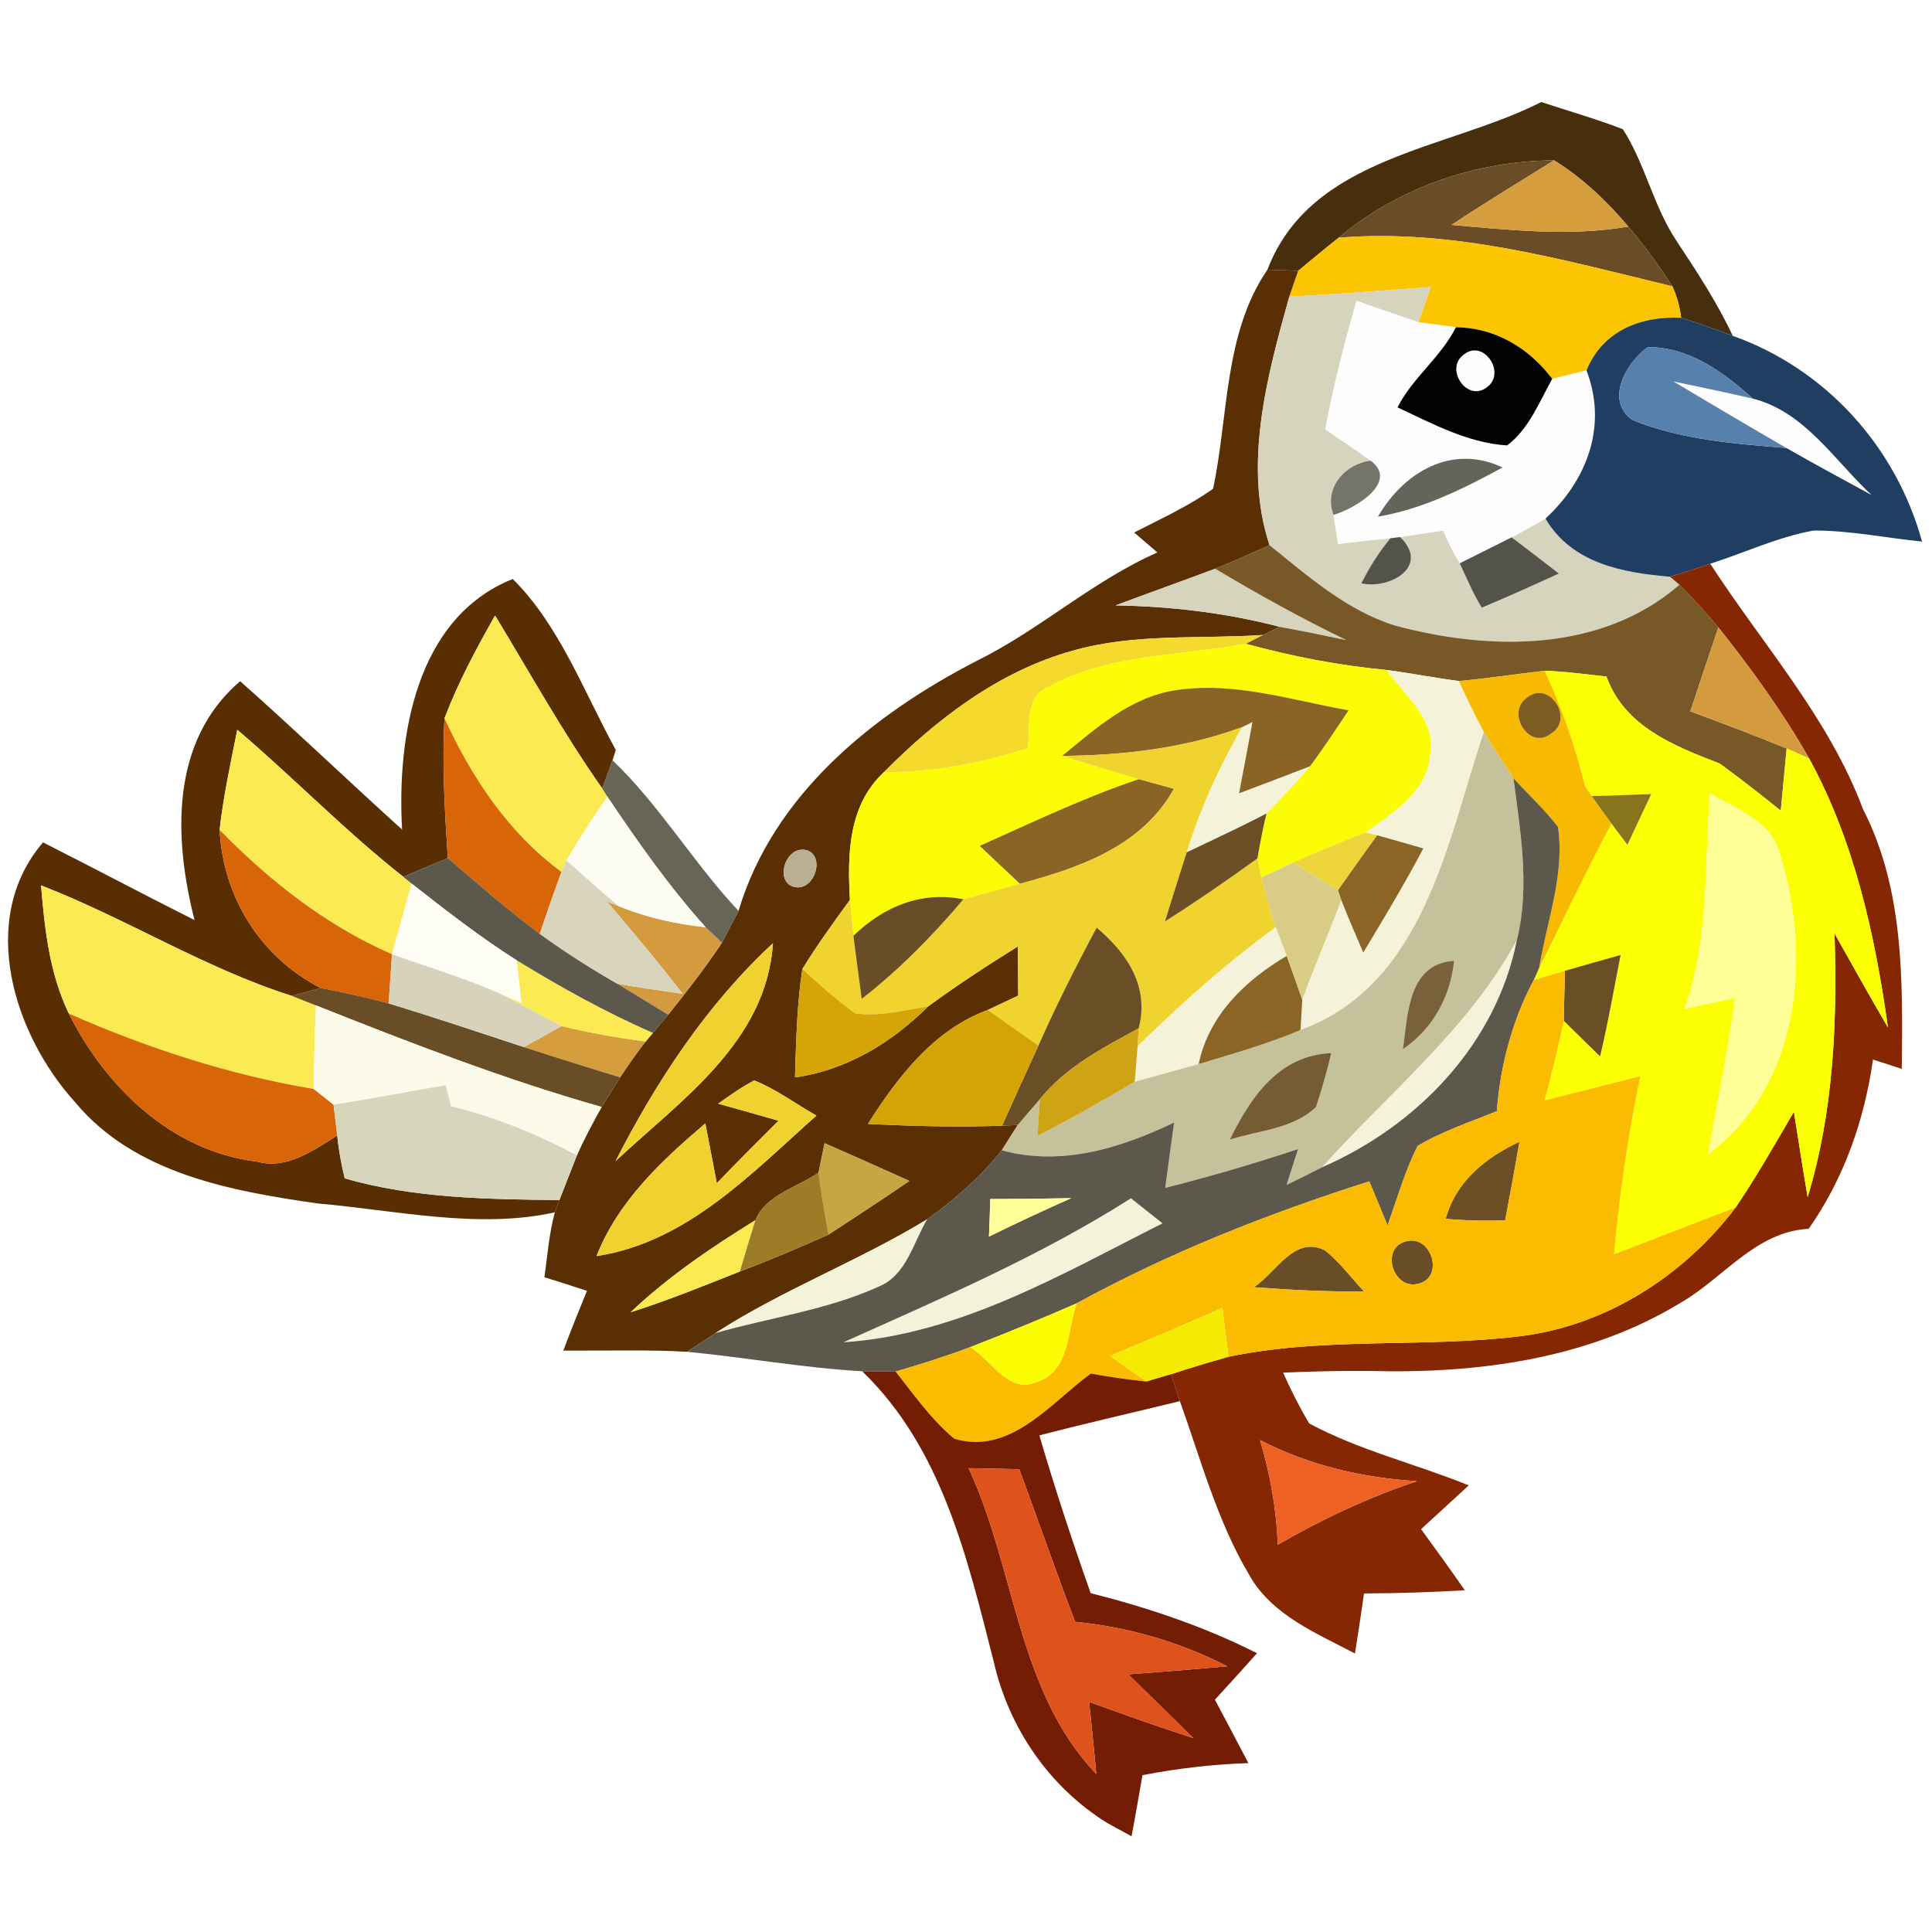 <svg width="128pt" height="128pt" viewBox="0 0 128 128" xmlns="http://www.w3.org/2000/svg"><path fill="#472f0e" d="M102.11 6.76c1.8.59 3.64 1.12 5.41 1.8 1.48 2.31 2.02 5.09 3.54 7.38 1.35 2.04 2.7 4.09 3.74 6.31-1.13-.43-2.27-.83-3.42-1.2-.09-.72-.28-1.42-.58-2.08-.89-1.39-1.86-2.71-2.92-3.96-1.42-1.69-3.04-3.22-4.92-4.39-5.18.05-10.28 1.78-14.27 5.13-.91.71-1.79 1.46-2.68 2.19-.51-.02-1.53-.05-2.04-.07 2.87-7.51 11.9-7.93 18.14-11.11z"/><path fill="#6a4d26" d="M88.69 15.75c3.99-3.35 9.09-5.08 14.27-5.13-2.27 1.42-4.56 2.8-6.79 4.28 3.89.34 7.83.78 11.71.11 1.06 1.25 2.03 2.57 2.92 3.96-7.26-1.75-14.55-3.84-22.11-3.22z"/><path d="M102.96 10.62c1.88 1.17 3.5 2.7 4.92 4.39-3.88.67-7.82.23-11.71-.11 2.23-1.48 4.52-2.86 6.79-4.28zM37.21 67.98c1.84.45 3.7.78 5.57 1.02-.59.77-1.15 1.57-1.69 2.38-2.13-.66-4.27-1.31-6.39-2.01.63-.35 1.89-1.04 2.51-1.39z" fill="#d59d3e"/><path fill="#fbc601" d="M86.01 17.94c.89-.73 1.77-1.48 2.68-2.19 7.56-.62 14.85 1.47 22.11 3.22.3.66.49 1.36.58 2.08-2.7-.12-5.21.88-6.27 3.49l-2.27.56c-1.56-2.05-3.76-3.38-6.38-3.42-.62-.08-1.86-.25-2.48-.33.2-.59.6-1.75.81-2.33-3.13.22-6.25.48-9.37.63.14-.43.44-1.28.59-1.71z"/><path fill="#5b2f04" d="M80.37 32.38c1.03-4.83.71-10.3 3.6-14.51.51.02 1.53.05 2.04.07-.15.43-.45 1.28-.59 1.71-1.47 5.25-3.07 11.15-1.31 16.47-1.2.54-2.39 1.07-3.6 1.56-2.2.82-4.41 1.61-6.6 2.43 3.67.06 7.32.49 10.88 1.42l-1.12.54c-4.2.28-8.51-.13-12.6 1.04-4.87 1.35-9 4.51-12.51 8.05-2.37 2.2-2.42 5.46-2.25 8.46-1.09 1.5-2.18 3-3.15 4.58-.37 2.38-.41 4.78-.49 7.18 3.45-.49 6.4-2.3 8.83-4.71 1.92-1.41 3.92-2.71 5.94-3.97.01 1.09.01 2.17.02 3.26-.5.24-1.51.71-2.01.95-3.61 1.33-5.96 4.44-7.95 7.55 2.96.15 5.92.23 8.89.12l1.04-.05c-.27.42-.8 1.26-1.06 1.68-1.4 1.77-3.11 3.26-4.94 4.57-4.54 2.77-9.56 4.65-14.03 7.54l-1.88 1.24c-2.42-.14-4.85-.07-7.28-.08h-.92c.5-1.33 1.03-2.65 1.57-3.96-.7-.23-2.11-.68-2.82-.9.2-1.44.31-2.9.69-4.3l.3-.81 1.16-2.96c.48-1.1 1.05-2.16 1.64-3.21.31-.49.92-1.47 1.23-1.96.54-.81 1.1-1.61 1.69-2.38l.48-.57c.25-.3.75-.9 1.01-1.2 1.24-1.55 2.46-3.12 3.56-4.77.27-.53.82-1.58 1.1-2.11 2.3-7.71 8.91-13.03 15.81-16.58 4.18-2.07 7.66-5.28 11.94-7.17-.52-.44-1.03-.88-1.54-1.32 1.77-.91 3.6-1.74 5.23-2.9M53.15 56.29c-1.3.03-1.83 2.46-.28 2.5 1.3-.02 1.81-2.46.28-2.5M40.78 76.93c4.35-4.07 10-7.9 10.43-14.44-4.39 4.07-7.72 9.14-10.43 14.44m6.8-3.81c1 .28 3 .84 4 1.13-1.38 1.37-2.74 2.74-4.09 4.14l-.76-3.96c-2.91 2.47-5.78 5.16-7.21 8.79 6-.92 10.26-5.48 14.57-9.31-1.37-.77-2.65-1.74-4.12-2.33-.84.44-1.61.99-2.39 1.54m7.05 2.62c-.1.49-.3 1.47-.4 1.95-1.39.97-3.5 1.47-4.18 3.15-2.92 1.8-5.78 3.74-8.27 6.1 2.46-.78 4.84-1.75 7.24-2.7 1.98-.75 3.94-1.58 5.88-2.45 1.79-1.17 3.58-2.34 5.35-3.55-1.87-.84-3.74-1.68-5.62-2.5z"/><path d="M85.42 19.65c3.12-.15 6.24-.41 9.37-.63-.21.58-.61 1.74-.81 2.33-1.37-.48-2.75-.91-4.1-1.43-.82 2.81-1.53 5.65-2.08 8.53 1.01.68 2.02 1.36 3.01 2.07-1.73.22-3.13 1.84-2.46 3.59.08.48.22 1.45.3 1.93 1.15-.14 2.31-.27 3.47-.38-.76.91-1.39 1.93-1.93 2.99 1.91.42 4.58-1.14 2.57-3.07.95-.15 1.91-.29 2.87-.43.28.76.67 1.47 1.08 2.17.47.99.88 2 1.46 2.94 1.72-.72 3.42-1.49 5.11-2.26-1.04-.81-2.08-1.61-3.13-2.4.75-.4 1.5-.81 2.24-1.24 1.76 2.97 5.08 3.58 8.25 3.85l.63.53c-5.19 4.5-12.58 4.39-18.86 2.7-3.19-1-5.74-3.26-8.3-5.32-1.76-5.32-.16-11.22 1.31-16.47zM73.91 40.11c2.19-.82 4.4-1.61 6.6-2.43 2.83 1.69 5.72 3.29 8.69 4.73-1.47-.31-2.94-.61-4.41-.88-3.56-.93-7.21-1.36-10.88-1.42z" fill="#d6d4bd"/><g fill="#fdfdfd"><path d="M89.88 19.92c1.35.52 2.73.95 4.1 1.43.62.08 1.86.25 2.48.33-1 1.99-2.88 3.35-3.87 5.31 2.31 1.08 4.67 2.36 7.26 2.52 1.46-1.1 2.12-2.87 2.99-4.41l2.27-.56c1.4 3.66.06 7.25-2.72 9.82-.74.43-1.49.84-2.24 1.24-1.15.57-2.3 1.15-3.44 1.72-.41-.7-.8-1.41-1.08-2.17-.96.14-1.92.28-2.87.43l-.64.08c-1.16.11-2.32.24-3.47.38-.08-.48-.22-1.45-.3-1.93 1.35-.38 4.38-2.15 2.46-3.59-.99-.71-2-1.39-3.01-2.07.55-2.88 1.26-5.72 2.08-8.53m1.41 14.31c2.95-.5 5.65-1.84 8.26-3.26-3.38-1.59-6.55.32-8.26 3.26z"/><path d="M96.98 23.49c1.32-1.06 2.83 1.23 1.54 2.16-1.32 1.04-2.84-1.22-1.54-2.16zm13.89 1.78c1.75.38 3.51.73 5.26 1.14 3.43.86 5.42 4.11 7.87 6.39-1.89-1.03-3.78-2.05-5.65-3.12-2.5-1.45-5-2.92-7.48-4.41z"/></g><path fill="#1f3e62" d="M105.11 24.54c1.06-2.61 3.57-3.61 6.27-3.49 1.15.37 2.29.77 3.42 1.2 6.16 2.19 10.82 7.35 12.54 13.63-2.4-.24-4.78-.74-7.19-.73-2.37.43-4.57 1.47-6.84 2.2-.89.31-1.78.59-2.67.86-3.17-.27-6.49-.88-8.25-3.85 2.78-2.57 4.12-6.16 2.72-9.82m4.06-1.54c-1.43 1.01-2.87 3.53-1.01 4.83 3.23 1.31 6.75 1.57 10.19 1.85 1.87 1.07 3.76 2.09 5.65 3.12-2.45-2.28-4.44-5.53-7.87-6.39-1.94-1.75-4.22-3.43-6.96-3.41z"/><path fill="#020202" d="M96.46 21.68c2.62.04 4.82 1.37 6.38 3.42-.87 1.54-1.53 3.31-2.99 4.41-2.59-.16-4.95-1.44-7.26-2.52.99-1.96 2.87-3.32 3.87-5.31m.52 1.81c-1.3.94.22 3.2 1.54 2.16 1.29-.93-.22-3.22-1.54-2.16z"/><path fill="#5880ad" d="M109.17 23c2.74-.02 5.02 1.66 6.96 3.41-1.75-.41-3.51-.76-5.26-1.14 2.48 1.49 4.98 2.96 7.48 4.41-3.44-.28-6.96-.54-10.19-1.85-1.86-1.3-.42-3.82 1.01-4.83z"/><path fill="#757469" d="M88.35 34.11c-.67-1.75.73-3.37 2.46-3.59 1.92 1.44-1.11 3.21-2.46 3.59z"/><path fill="#65645b" d="M91.29 34.23c1.71-2.94 4.88-4.85 8.26-3.26-2.61 1.42-5.31 2.76-8.26 3.26z"/><path fill="#795827" d="M84.11 36.12c2.56 2.06 5.11 4.32 8.3 5.32 6.28 1.69 13.67 1.8 18.86-2.7.9.9 1.76 1.85 2.58 2.83-.63 1.85-1.25 3.7-1.86 5.56 2.14.8 4.28 1.59 6.38 2.46l-.39 4.12c-1.32-1.07-2.67-2.12-4.04-3.12-3.05-1.18-6.31-2.45-7.51-5.77-1.37-.14-2.73-.34-4.1-.38-1.9.22-3.78.51-5.68.68-1.6-.21-3.18-.52-4.77-.73-3.17-.3-6.29-.9-9.35-1.74l1.14-.58 1.12-.54c1.47.27 2.94.57 4.41.88-2.97-1.44-5.86-3.04-8.69-4.73 1.21-.49 2.4-1.02 3.6-1.56z"/><path d="M92.12 35.66l.64-.08c2.01 1.93-.66 3.49-2.57 3.07.54-1.06 1.17-2.08 1.93-2.99zm4.59 1.66c1.14-.57 2.29-1.15 3.44-1.72 1.05.79 2.09 1.59 3.13 2.4-1.69.77-3.39 1.54-5.11 2.26-.58-.94-.99-1.95-1.46-2.94z" fill="#54534a"/><path fill="#862704" d="M110.64 38.21c.89-.27 1.78-.55 2.67-.86 3.47 5.36 7.84 10.18 10.12 16.26 2.73 5.32 2.63 11.39 2.57 17.21-.48-.16-1.43-.47-1.91-.62-.57 4.01-1.92 7.88-4.26 11.21-3.53.19-5.65 3.28-8.5 4.91-6.14 3.74-13.49 4.7-20.56 4.51-1.92-.02-3.84.03-5.76.11.51 1.15 1.08 2.28 1.73 3.37 3.34 1.79 7.07 2.68 10.57 4.1-1.05.97-2.11 1.93-3.16 2.9.98 1.34 1.95 2.69 2.9 4.05-2.22.13-4.45.2-6.68.21-.19 1.33-.39 2.66-.6 3.98-2.57-1.36-5.53-2.55-7.02-5.23-2.11-3.56-3.19-7.62-4.58-11.49-.15-.45-.44-1.34-.59-1.78 1.26-.42 2.53-.8 3.81-1.16 6.39-1.34 12.95-.57 19.39-1.37 5.67-.72 10.78-4 14.21-8.52 1.39-2.05 2.61-4.21 3.86-6.34.3 1.89.59 3.77.91 5.65 1.72-5.65 1.97-11.6 1.78-17.47 1.18 2.08 2.33 4.17 3.54 6.23-.86-6.13-2.22-12.34-5.22-17.82-1.74-3.06-3.82-5.93-6.01-8.68-.82-.98-1.68-1.93-2.58-2.83l-.63-.53m-25.98 64.13c2.93-1.69 6-3.14 9.22-4.21-3.63-.22-7.16-1.05-10.4-2.72.68 2.25 1.08 4.57 1.18 6.93z"/><path fill="#5a2e03" d="M26.64 54.96c-.35-6.12.9-14.03 7.33-16.6 3.09 3.05 4.73 7.51 6.83 11.33l-.22.68-.68 1.87c-2.59-3.68-4.77-7.62-7.1-11.46-1.25 2.2-2.45 4.44-3.35 6.81-.17 3.09.02 6.18.22 9.26-.99.41-1.97.83-2.95 1.24-3.85-3.03-7.27-6.57-11-9.74-.44 2.2-.92 4.4-1.17 6.63.24 4.47 2.7 8.43 6.7 10.48l-1.92.52c-5.79-1.84-10.96-5.13-16.61-7.32.24 2.89.56 5.84 1.84 8.49 2.45 4.89 6.83 9.13 12.47 9.81 1.99.54 3.72-.74 5.31-1.73.1.96.27 1.91.5 2.84 4.62 1.33 9.46 1.38 14.22 1.44l-.3.81c-5.08 1.13-10.56-.14-15.74-.59-5.76-.83-12.11-1.98-16.04-6.7C.9 68.53-1.51 60.9 2.85 55.81c3.36 1.7 6.68 3.46 10.04 5.15-1.38-5.42-1.63-11.85 3.02-15.83 3.63 3.22 7.13 6.58 10.73 9.83z"/><path d="M29.45 47.59c.9-2.37 2.1-4.61 3.35-6.81 2.33 3.84 4.51 7.78 7.1 11.46l.34.54c-.95 1.38-1.88 2.77-2.71 4.23l-.33.76c-3.52-2.59-5.95-6.25-7.75-10.18zm-13.73.76c3.73 3.17 7.15 6.71 11 9.74l.55.45c-.44 1.56-.87 3.12-1.3 4.68-4.36-1.9-8.12-4.86-11.42-8.24.25-2.23.73-4.43 1.17-6.63zm-13 10.31c5.65 2.19 10.82 5.48 16.61 7.32.4.16 1.2.47 1.6.63-.07 1.84-.13 3.69-.14 5.54-5.61-.94-11.03-2.71-16.23-5-1.28-2.65-1.6-5.6-1.84-8.49zm31.51 4.96c2.91 1.78 5.9 3.45 9.03 4.81l-.48.57c-1.87-.24-3.73-.57-5.57-1.02-1.42-.73-2.81-1.51-4.24-2.22.39.17 1.19.51 1.58.69l-.32-2.83zm7.55 23.32c2.49-2.36 5.35-4.3 8.27-6.1-.36 1.13-.7 2.26-1.03 3.4-2.4.95-4.78 1.92-7.24 2.7z" fill="#fcea52"/><path fill="#f5d92d" d="M71.07 43.11c4.09-1.17 8.4-.76 12.6-1.04l-1.14.58c-4.37.82-9.09.66-13.08 2.87-1.62.7-1.16 2.66-1.37 4.06-3.08.98-6.28 1.6-9.52 1.58 3.51-3.54 7.64-6.7 12.51-8.05z"/><path d="M111.99 47.13c.61-1.86 1.23-3.71 1.86-5.56 2.19 2.75 4.27 5.62 6.01 8.68-.37-.16-1.11-.5-1.49-.66-2.1-.87-4.24-1.66-6.38-2.46zm-71.77 12.6l.78.31c1.83.75 3.78 1.18 5.75 1.39.27.25.81.77 1.08 1.03-1.1 1.65-2.32 3.22-3.56 4.77-1.13-.69-2.25-1.38-3.38-2.06 1.44.26 2.89.46 4.34.67-1.62-2.09-3.31-4.1-5.01-6.11z" fill="#d39b3d"/><path fill="#fcfd05" d="M69.45 45.52c3.99-2.21 8.71-2.05 13.08-2.87 3.06.84 6.18 1.44 9.35 1.74 1.13 1.66 3.2 3.17 2.89 5.41-.07 2.56-2.44 4.03-4.3 5.35-1.62.63-3.23 1.28-4.81 2-.52.25-1.57.74-2.09.99-.07-.32-.19-.95-.26-1.27.17-1 .36-1.99.6-2.98.99-1.01 1.96-2.04 2.88-3.12.9-1.2 1.72-2.46 2.56-3.71-3.82-.67-7.68-1.96-11.58-1.31-2.92.47-5.19 2.53-7.4 4.33 1.69.52 3.38 1.05 5.09 1.54-3.62 1.21-7.07 2.87-10.55 4.42.88.84 1.77 1.67 2.66 2.51-1.25.36-2.5.66-3.74 1.03-2.79-.56-5.29.48-7.29 2.42-.05-.6-.17-1.78-.23-2.38-.17-3-.12-6.26 2.25-8.46 3.24.02 6.44-.6 9.52-1.58.21-1.4-.25-3.36 1.37-4.06z"/><path d="M91.88 44.39c1.59.21 3.17.52 4.77.73.53 1.13 1.07 2.27 1.66 3.37-2.45 7.29-3.92 16.72-12.15 19.75l.12-2c.79-2.23 1.76-4.39 2.58-6.61.47 1.17.96 2.33 1.46 3.48 1.37-2.28 2.74-4.55 3.98-6.9-.76-.22-2.3-.66-3.06-.87l-.77-.19c1.86-1.32 4.23-2.79 4.3-5.35.31-2.24-1.76-3.75-2.89-5.41zm-9.6 3.79l.7-.34c-.29 1.58-.59 3.15-.89 4.72 1.57-.59 3.14-1.19 4.7-1.79-.92 1.08-1.89 2.11-2.88 3.12-1.74.92-3.52 1.73-5.29 2.58.89-2.9 2.16-5.66 3.66-8.29zM75.37 69.3c2.89-2.81 5.89-5.51 9.15-7.88.25.63.49 1.27.73 1.91-2.76 1.63-5.16 3.93-5.84 7.17-1.41.38-2.82.78-4.23 1.17.05-.59.14-1.78.19-2.37zm12.21 8.04c4.42-4.93 9.72-9.17 12.92-15.07-1.37 6.9-6.6 12.32-12.92 15.07zm-31.7 11.59c6.48-2.91 13.03-5.71 19.05-9.54.7.56 1.39 1.11 2.09 1.66-6.71 3.38-13.46 7.37-21.14 7.88zm-8.48-.61c4.47-2.89 9.49-4.77 14.03-7.54-.93 1.54-1.37 3.71-3.21 4.46-3.43 1.56-7.22 2.05-10.82 3.08z" fill="#f4f3d9"/><path fill="#fcfe02" d="M102.33 44.44c1.37.04 2.73.24 4.1.38 1.2 3.32 4.46 4.59 7.51 5.77 1.37 1 2.72 2.05 4.04 3.12l.39-4.12c.38.16 1.12.5 1.49.66 3 5.48 4.36 11.69 5.22 17.82-1.21-2.06-2.36-4.15-3.54-6.23.19 5.87-.06 11.82-1.78 17.47-.32-1.88-.61-3.76-.91-5.65-1.25 2.13-2.47 4.29-3.86 6.34-2.69 1.02-5.37 2.08-8.06 3.1.36-3.96.93-7.91 1.74-11.8-2.11.54-4.22 1.07-6.33 1.6.44-1.75.9-3.5 1.26-5.27.8.78 1.61 1.57 2.41 2.36.53-2.23.92-4.48 1.36-6.72-1.23.35-2.47.69-3.69 1.05-.52.15-1.56.46-2.07.62l.36-.8c1.58-3.2 3.12-6.42 4.79-9.58.26.35.8 1.06 1.06 1.41.52-1.12 1.05-2.24 1.58-3.36-1.32.04-2.63.11-3.95.13-.11-.16-.32-.48-.43-.64-.66-2.63-1.54-5.2-2.69-7.66m10.96 8.09c-.38 4.78-.03 9.71-1.69 14.31 1.11-.25 2.23-.48 3.35-.71-.46 3.47-1.2 6.89-1.78 10.34 6.21-4.64 6.91-13.35 4.64-20.23-.69-2.01-2.92-2.65-4.52-3.71z"/><path d="M77.77 45.75c3.9-.65 7.76.64 11.58 1.31-.84 1.25-1.66 2.51-2.56 3.71-1.56.6-3.13 1.2-4.7 1.79.3-1.57.6-3.14.89-4.72l-.7.34c-3.81 1.4-7.87 1.87-11.91 1.9 2.21-1.8 4.48-3.86 7.4-4.33zM64.91 56.04c3.48-1.55 6.93-3.21 10.55-4.42l2.32.64c-2.13 3.81-6.24 5.23-10.21 6.29-.89-.84-1.78-1.67-2.66-2.51z" fill="#896425"/><path fill="#f8b901" d="M96.65 45.12c1.9-.17 3.78-.46 5.68-.68 1.15 2.46 2.03 5.03 2.69 7.66.11.16.32.48.43.64.33.45.98 1.36 1.31 1.82-1.67 3.16-3.21 6.38-4.79 9.58.5-3.08 1.72-6.21 1.25-9.35-.88-1.16-1.97-2.15-2.95-3.23-.67-1.01-1.34-2.02-1.96-3.07-.59-1.1-1.13-2.24-1.66-3.37m4.53 1.09c-1.45.99.12 3.55 1.6 2.38 1.54-.97-.13-3.55-1.6-2.38z"/><path fill="#7c5c21" d="M101.18 46.21c1.47-1.17 3.14 1.41 1.6 2.38-1.48 1.17-3.05-1.39-1.6-2.38z"/><path d="M29.67 56.85c-.2-3.08-.39-6.17-.22-9.26 1.8 3.93 4.23 7.59 7.75 10.18-.51 1.35-.97 2.73-1.44 4.1-2.11-1.57-4.1-3.31-6.09-5.02zm-15.12-1.87c3.3 3.38 7.06 6.34 11.42 8.24-.06.82-.16 2.45-.22 3.26-1.48-.4-2.99-.73-4.5-1.02-4-2.05-6.46-6.01-6.7-10.48z" fill="#d86609"/><path fill="#f1d32f" d="M70.37 50.08c4.04-.03 8.1-.5 11.91-1.9-1.5 2.63-2.77 5.39-3.66 8.29-.49 1.52-.96 3.05-1.44 4.58 2.09-1.33 4.13-2.73 6.13-4.18.07.32.19.95.26 1.27.28 1.1.58 2.2.95 3.28-3.26 2.37-6.26 5.07-9.15 7.88l.07-1.17c.73-2.77-.77-4.97-2.78-6.67-1.38 2.56-2.68 5.15-3.86 7.81-1.12-.78-2.24-1.57-3.35-2.36.5-.24 1.51-.71 2.01-.95-.01-1.09-.01-2.17-.02-3.26-2.02 1.26-4.02 2.56-5.94 3.97-1.6.27-3.22.69-4.85.47-1.22-.9-2.37-1.91-3.49-2.94.97-1.58 2.06-3.08 3.15-4.58.06.6.18 1.78.23 2.38.18 1.39.36 2.79.55 4.18 2.49-1.94 4.7-4.19 6.74-6.6 1.24-.37 2.49-.67 3.74-1.03 3.97-1.06 8.08-2.48 10.21-6.29l-2.32-.64c-1.71-.49-3.4-1.02-5.09-1.54z"/><path fill="#c5c29b" d="M98.31 48.49c.62 1.05 1.29 2.06 1.96 3.07.46 3.54 1.1 7.19.23 10.71-3.2 5.9-8.5 10.14-12.92 15.07-.77.4-1.55.78-2.34 1.16l.76-2.37c-2.9.96-5.83 1.82-8.8 2.57.19-1.45.39-2.89.59-4.33-3.55 1.7-7.48 2.92-11.42 1.84.26-.42.79-1.26 1.06-1.68.36-.43 1.09-1.28 1.46-1.7l-.16 2.43c2.19-1.12 4.33-2.34 6.45-3.59 1.41-.39 2.82-.79 4.23-1.17 2.27-.69 4.56-1.33 6.75-2.26 8.23-3.03 9.7-12.46 12.15-19.75m-5.37 21.03c2-1.37 3.15-3.47 3.4-5.87-3.09.22-3.05 3.57-3.4 5.87M81.48 75.5c1.91-.61 4.2-.7 5.71-2.16.39-1.18.73-2.37 1.01-3.57-3.46.14-5.34 2.91-6.72 5.73z"/><path fill="#605e4e" opacity=".95" d="M40.58 50.37c3.15 3.01 5.37 6.81 8.35 9.98-.28.53-.83 1.58-1.1 2.11-.27-.26-.81-.78-1.08-1.03-2.42-2.69-4.5-5.66-6.51-8.65l-.34-.54.68-1.87z"/><path d="M100.27 51.56c.98 1.08 2.07 2.07 2.95 3.23.47 3.14-.75 6.27-1.25 9.35l-.36.8c-1.43 2.69-2.21 5.66-2.44 8.68-1.77.72-3.6 1.32-5.25 2.3-.84 1.68-1.36 3.5-1.99 5.27-.41-.98-.81-1.95-1.21-2.92-6.7 2.13-13.22 4.7-19.39 8.08-2.33 1.02-4.68 1.98-7.05 2.9-1.62.61-3.28 1.13-4.94 1.62-.55 0-1.66-.02-2.22-.02-3.89-.22-7.72-.92-11.6-1.29l1.88-1.24c3.6-1.03 7.39-1.52 10.82-3.08 1.84-.75 2.28-2.92 3.21-4.46 1.83-1.31 3.54-2.8 4.94-4.57 3.94 1.08 7.87-.14 11.42-1.84-.2 1.44-.4 2.88-.59 4.33 2.97-.75 5.9-1.61 8.8-2.57l-.76 2.37c.79-.38 1.57-.76 2.34-1.16 6.32-2.75 11.55-8.17 12.92-15.07.87-3.52.23-7.17-.23-10.71M65.61 79.44c-.02.83-.06 1.66-.09 2.49 1.8-.89 3.62-1.73 5.45-2.55-1.79.04-3.57.06-5.36.06m-9.73 9.49c7.68-.51 14.43-4.5 21.14-7.88-.7-.55-1.39-1.1-2.09-1.66-6.02 3.83-12.57 6.63-19.05 9.54zM26.72 58.09c.98-.41 1.96-.83 2.95-1.24 1.99 1.71 3.98 3.45 6.09 5.02 1.65 1.19 3.36 2.29 5.13 3.3 1.13.68 2.25 1.37 3.38 2.06-.26.3-.76.9-1.01 1.2-3.13-1.36-6.12-3.03-9.03-4.81-2.43-1.54-4.7-3.31-6.96-5.08l-.55-.45z" fill="#5c584c"/><path fill="#89741e" d="M105.45 52.74c1.32-.02 2.63-.09 3.95-.13-.53 1.12-1.06 2.24-1.58 3.36-.26-.35-.8-1.06-1.06-1.41-.33-.46-.98-1.37-1.31-1.82z"/><path fill="#fdfcf2" d="M37.53 57.01c.83-1.46 1.76-2.85 2.71-4.23 2.01 2.99 4.09 5.96 6.51 8.65-1.97-.21-3.92-.64-5.75-1.39-1.19-.97-2.32-2.02-3.47-3.03z"/><path d="M113.29 52.53c1.6 1.06 3.83 1.7 4.52 3.71 2.27 6.88 1.57 15.59-4.64 20.23.58-3.45 1.32-6.87 1.78-10.34-1.12.23-2.24.46-3.35.71 1.66-4.6 1.31-9.53 1.69-14.31zM65.61 79.44c1.79 0 3.57-.02 5.36-.06-1.83.82-3.65 1.66-5.45 2.55.03-.83.07-1.66.09-2.49z" fill="#feff97"/><path d="M78.62 56.47c1.77-.85 3.55-1.66 5.29-2.58-.24.99-.43 1.98-.6 2.98-2 1.45-4.04 2.85-6.13 4.18.48-1.53.95-3.06 1.44-4.58zm17.16 24.28c.68-2.49 2.64-4.05 4.89-5.11-.3 1.74-.62 3.48-.95 5.21-1.32.05-2.63.02-3.94-.1z" fill="#6c4f25"/><path fill="#eed53c" d="M85.66 57.15c1.58-.72 3.19-1.37 4.81-2l.77.19c-.88 1.21-1.74 2.43-2.6 3.65-1-.61-1.99-1.22-2.98-1.84z"/><path fill="#baaf94" d="M53.15 56.29c1.53.04 1.02 2.48-.28 2.5-1.55-.04-1.02-2.47.28-2.5z"/><path d="M88.64 58.99c.86-1.22 1.72-2.44 2.6-3.65.76.21 2.3.65 3.06.87-1.24 2.35-2.61 4.62-3.98 6.9-.5-1.15-.99-2.31-1.46-3.48l-.22-.64zM79.41 70.5c.68-3.24 3.08-5.54 5.84-7.17.26.73.78 2.18 1.03 2.91l-.12 2c-2.19.93-4.48 1.57-6.75 2.26z" fill="#8a6526"/><path fill="#d9d4bc" d="M37.2 57.77l.33-.76c1.15 1.01 2.28 2.06 3.47 3.03l-.78-.31c1.7 2.01 3.39 4.02 5.01 6.11-1.45-.21-2.9-.41-4.34-.67a57.378 57.378 0 0 1-5.13-3.3c.47-1.37.93-2.75 1.44-4.1z"/><path fill="#d9cc86" d="M83.57 58.14c.52-.25 1.57-.74 2.09-.99.99.62 1.98 1.23 2.98 1.84l.22.64c-.82 2.22-1.79 4.38-2.58 6.61-.25-.73-.77-2.18-1.03-2.91-.24-.64-.48-1.28-.73-1.91-.37-1.08-.67-2.18-.95-3.28z"/><path fill="#fefdf3" d="M27.27 58.54c2.26 1.77 4.53 3.54 6.96 5.08l.32 2.83c-.39-.18-1.19-.52-1.58-.69-2.28-.99-4.67-1.7-7-2.54.43-1.56.86-3.12 1.3-4.68z"/><path d="M56.54 62c2-1.94 4.5-2.98 7.29-2.42-2.04 2.41-4.25 4.66-6.74 6.6-.19-1.39-.37-2.79-.55-4.18zm-35.29 3.46c1.51.29 3.02.62 4.5 1.02 3 .91 5.97 1.91 8.95 2.89 2.12.7 4.26 1.35 6.39 2.01-.31.49-.92 1.47-1.23 1.96-6.45-1.83-12.71-4.26-18.93-6.73-.4-.16-1.2-.47-1.6-.63l1.92-.52zm71.92 16.78c1.67-.46 2.55 2.4.8 2.81-1.68.45-2.56-2.4-.8-2.81zm-10.1 3.04c1.48-.95 2.68-3.48 4.73-2.43.97.79 1.72 1.8 2.57 2.71-2.44.03-4.87-.1-7.3-.28z" fill="#694d26"/><path d="M72.66 61.46c2.01 1.7 3.51 3.9 2.78 6.67-2.36 1.28-4.83 2.56-6.55 4.7-.37.42-1.1 1.27-1.46 1.7l-1.04.05c.79-1.78 1.6-3.55 2.41-5.31 1.18-2.66 2.48-5.25 3.86-7.81zm31.02 2.86c1.22-.36 2.46-.7 3.69-1.05-.44 2.24-.83 4.49-1.36 6.72-.8-.79-1.61-1.58-2.41-2.36l.08-3.31z" fill="#6a4e26"/><path fill="#d7d3ba" d="M25.97 63.22c2.33.84 4.72 1.55 7 2.54 1.43.71 2.82 1.49 4.24 2.22-.62.35-1.88 1.04-2.51 1.39-2.98-.98-5.95-1.98-8.95-2.89.06-.81.16-2.44.22-3.26z"/><path d="M40.78 76.93c2.71-5.3 6.04-10.37 10.43-14.44-.43 6.54-6.08 10.37-10.43 14.44zm6.8-3.81c.78-.55 1.55-1.1 2.39-1.54 1.47.59 2.75 1.56 4.12 2.33-4.31 3.83-8.57 8.39-14.57 9.31 1.43-3.63 4.3-6.32 7.21-8.79l.76 3.96c1.35-1.4 2.71-2.77 4.09-4.14-1-.29-3-.85-4-1.13z" fill="#f0d130"/><path fill="#d5a508" d="M52.67 71.38c.08-2.4.12-4.8.49-7.18 1.12 1.03 2.27 2.04 3.49 2.94 1.63.22 3.25-.2 4.85-.47-2.43 2.41-5.38 4.22-8.83 4.71z"/><path fill="#79623b" d="M92.94 69.52c.35-2.3.31-5.65 3.4-5.87-.25 2.4-1.4 4.5-3.4 5.87z"/><path fill="#fbbb00" d="M99.17 73.62c.23-3.02 1.01-5.99 2.44-8.68.51-.16 1.55-.47 2.07-.62l-.08 3.31c-.36 1.77-.82 3.52-1.26 5.27 2.11-.53 4.22-1.06 6.33-1.6-.81 3.89-1.38 7.84-1.74 11.8 2.69-1.02 5.37-2.08 8.06-3.1-3.43 4.52-8.54 7.8-14.21 8.52-6.44.8-13 .03-19.39 1.37-.13-1.08-.27-2.16-.4-3.24-2.48 1.09-4.96 2.15-7.45 3.18.6.43 1.82 1.28 2.42 1.7-1.23-.13-2.47-.3-3.69-.53-2.67 1.96-5.33 5.43-9.05 4.32-1.51-1.27-2.67-2.9-3.88-4.45 1.66-.49 3.32-1.01 4.94-1.62 1.38.82 2.51 3.12 4.38 2.32 2.24-.68 2.04-3.42 2.67-5.22 6.17-3.38 12.69-5.95 19.39-8.08.4.97.8 1.94 1.21 2.92.63-1.77 1.15-3.59 1.99-5.27 1.65-.98 3.48-1.58 5.25-2.3m-3.39 7.13c1.31.12 2.62.15 3.94.1.33-1.73.65-3.47.95-5.21-2.25 1.06-4.21 2.62-4.89 5.11m-2.61 1.49c-1.76.41-.88 3.26.8 2.81 1.75-.41.87-3.27-.8-2.81m-10.1 3.04c2.43.18 4.86.31 7.3.28-.85-.91-1.6-1.92-2.57-2.71-2.05-1.05-3.25 1.48-4.73 2.43z"/><path fill="#d86508" d="M4.56 67.15c5.2 2.29 10.62 4.06 16.23 5 .33.26.98.78 1.31 1.04l.24 2.04c-1.59.99-3.32 2.27-5.31 1.73-5.64-.68-10.02-4.92-12.47-9.81z"/><path fill="#fcfae9" d="M20.93 66.61c6.22 2.47 12.48 4.9 18.93 6.73-.59 1.05-1.16 2.11-1.64 3.21-2.64-1.42-5.43-2.54-8.34-3.26l-.36-1.39c-2.47.42-4.94.9-7.42 1.29-.33-.26-.98-.78-1.31-1.04.01-1.85.07-3.7.14-5.54z"/><path fill="#d4a407" d="M57.5 74.46c1.99-3.11 4.34-6.22 7.95-7.55 1.11.79 2.23 1.58 3.35 2.36-.81 1.76-1.62 3.53-2.41 5.31-2.97.11-5.93.03-8.89-.12z"/><path fill="#cfa414" d="M68.89 72.83c1.72-2.14 4.19-3.42 6.55-4.7l-.07 1.17c-.05.59-.14 1.78-.19 2.37-2.12 1.25-4.26 2.47-6.45 3.59l.16-2.43z"/><path fill="#755c35" d="M81.48 75.5c1.38-2.82 3.26-5.59 6.72-5.73-.28 1.2-.62 2.39-1.01 3.57-1.51 1.46-3.8 1.55-5.71 2.16z"/><path fill="#d8d5bd" d="M22.1 73.19c2.48-.39 4.95-.87 7.42-1.29l.36 1.39c2.91.72 5.7 1.84 8.34 3.26l-1.16 2.96c-4.76-.06-9.6-.11-14.22-1.44-.23-.93-.4-1.88-.5-2.84l-.24-2.04z"/><path fill="#c5a642" d="M54.63 75.74c1.88.82 3.75 1.66 5.62 2.5a309.59 309.59 0 0 1-5.35 3.55c-.25-1.36-.5-2.72-.67-4.1.1-.48.3-1.46.4-1.95z"/><path fill="#9d7c27" d="M50.05 80.84c.68-1.68 2.79-2.18 4.18-3.15.17 1.38.42 2.74.67 4.1-1.94.87-3.9 1.7-5.88 2.45.33-1.14.67-2.27 1.03-3.4z"/><path fill="#fcfc02" d="M64.28 89.25c2.37-.92 4.72-1.88 7.05-2.9-.63 1.8-.43 4.54-2.67 5.22-1.87.8-3-1.5-4.38-2.32z"/><path fill="#f5ea02" d="M73.54 89.83c2.49-1.03 4.97-2.09 7.45-3.18.13 1.08.27 2.16.4 3.24-1.28.36-2.55.74-3.81 1.16-.41.12-1.21.36-1.62.48-.6-.42-1.82-1.27-2.42-1.7z"/><path fill="#731d05" d="M63.22 95.32c3.72 1.11 6.38-2.36 9.05-4.32 1.22.23 2.46.4 3.69.53.41-.12 1.21-.36 1.62-.48.15.44.44 1.33.59 1.78-3.1.76-6.22 1.46-9.31 2.27 1.03 3.51 2.18 7 3.4 10.45 3.79.96 7.52 2.21 11.02 3.98-.92 1.03-1.85 2.06-2.79 3.08.75 1.4 1.48 2.8 2.22 4.2-2.36.08-4.7.35-7.02.8-.23 1.35-.47 2.7-.72 4.05-.4-.22-1.21-.66-1.61-.88-3.84-2.38-6.52-6.29-7.52-10.68-1.75-6.85-3.42-14.15-8.72-19.25.56 0 1.67.02 2.22.02 1.21 1.55 2.37 3.18 3.88 4.45m.95 1.95c3.11 6.64 3.21 14.75 8.46 20.26-.14-1.59-.31-3.18-.47-4.77 2.29.82 4.57 1.64 6.89 2.39-1.42-1.42-2.87-2.81-4.3-4.22 2.19-.16 4.37-.34 6.56-.53-3.14-1.62-6.56-2.6-10.08-2.95-1.28-3.35-2.46-6.75-3.7-10.11-1.12-.03-2.24-.05-3.36-.07z"/><path fill="#ee6124" d="M84.66 102.34c-.1-2.36-.5-4.68-1.18-6.93 3.24 1.67 6.77 2.5 10.4 2.72-3.22 1.07-6.29 2.52-9.22 4.21z"/><path fill="#de521b" d="M64.17 97.27c1.12.02 2.24.04 3.36.07 1.24 3.36 2.42 6.76 3.7 10.11 3.52.35 6.94 1.33 10.08 2.95-2.19.19-4.37.37-6.56.53 1.43 1.41 2.88 2.8 4.3 4.22-2.32-.75-4.6-1.57-6.89-2.39.16 1.59.33 3.18.47 4.77-5.25-5.51-5.35-13.62-8.46-20.26z"/></svg>